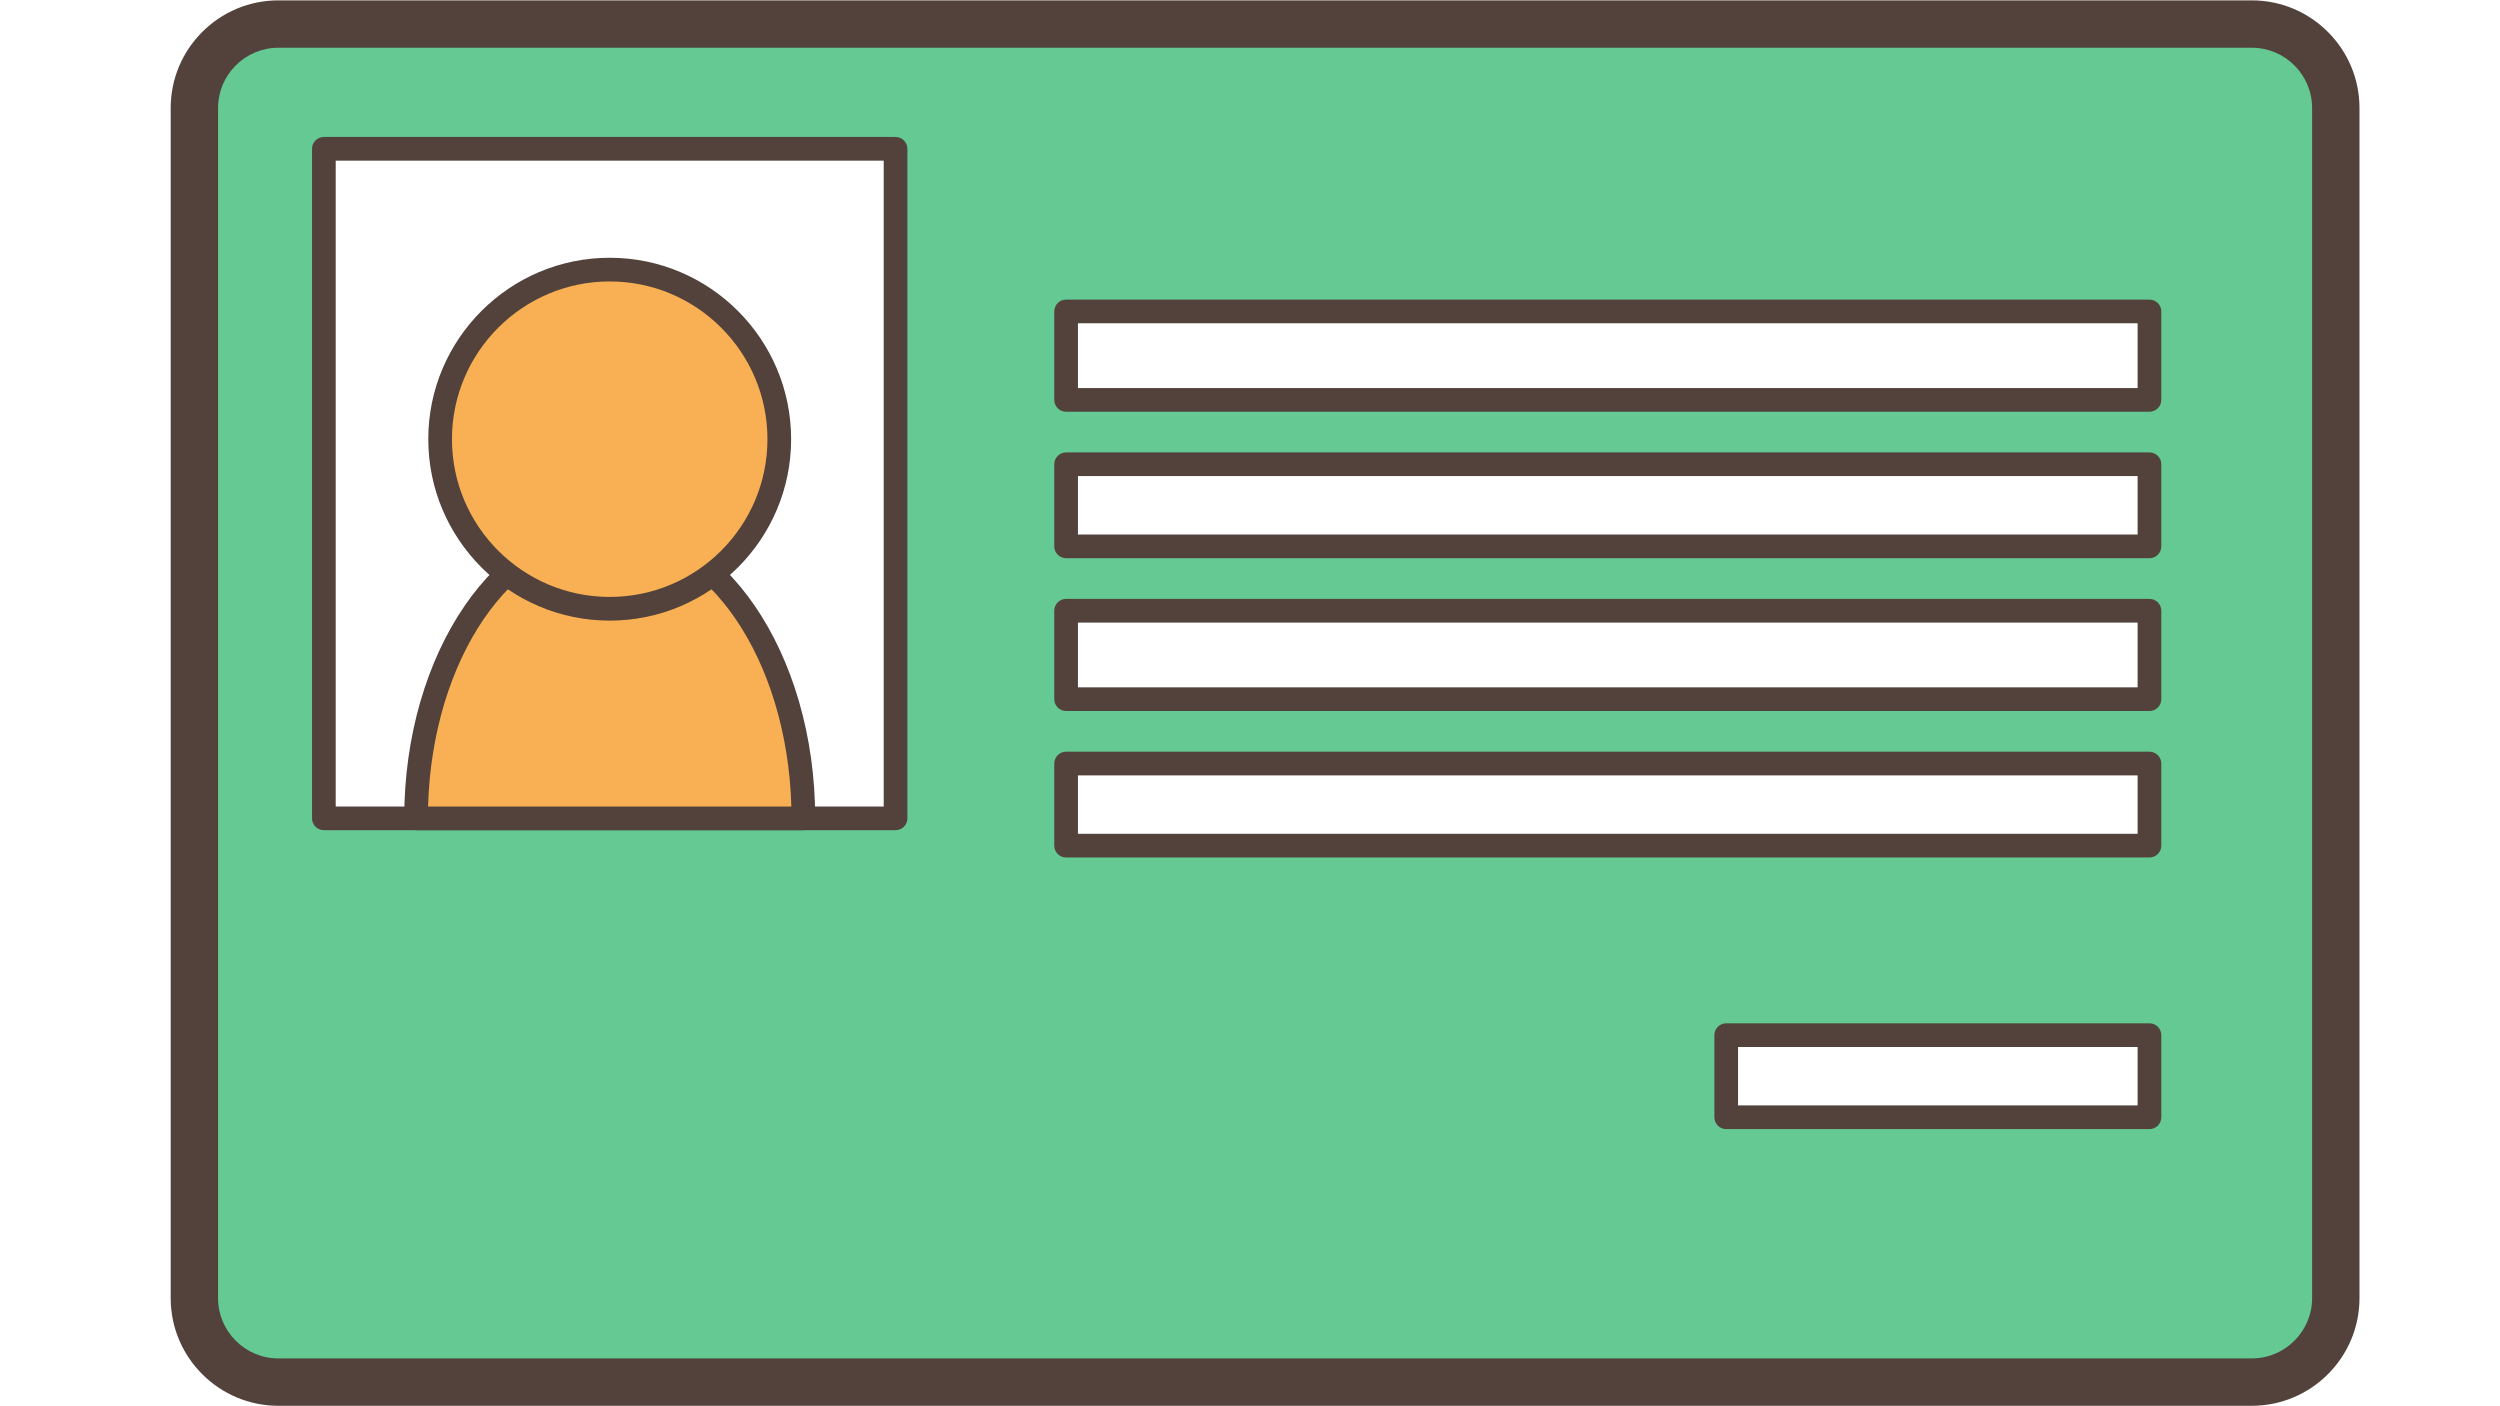 <svg xmlns="http://www.w3.org/2000/svg" xmlns:xlink="http://www.w3.org/1999/xlink" width="1920" zoomAndPan="magnify" viewBox="0 0 1440 810" height="1080" preserveAspectRatio="xMidYMid meet" version="1.0"><defs><clipPath id="id1"><path d="M 98.301 0 L 1359.051 0 L 1359.051 810 L 98.301 810 Z M 98.301 0 " clip-rule="nonzero"/></clipPath></defs><rect x="-144" width="1728" fill="#ffffff" y="-81" height="972" fill-opacity="1"/><rect x="-144" width="1728" fill="#ffffff" y="-81" height="972" fill-opacity="1"/><rect x="-144" width="1728" fill="#ffffff" y="-81" height="972" fill-opacity="1"/><path fill="#64c993" d="M 1297.035 796.094 L 160.344 796.094 C 133.621 796.094 111.961 774.434 111.961 747.711 L 111.961 62.227 C 111.961 35.516 133.621 13.855 160.344 13.855 L 1297.035 13.855 C 1323.758 13.855 1345.422 35.516 1345.422 62.227 L 1345.422 747.711 C 1345.422 774.434 1323.758 796.094 1297.035 796.094 " fill-opacity="1" fill-rule="nonzero"/><g clip-path="url(#id1)"><path fill="#52423b" d="M 160.344 27.5 C 141.188 27.5 125.602 43.07 125.602 62.227 L 125.602 747.711 C 125.602 766.867 141.188 782.449 160.344 782.449 L 1297.035 782.449 C 1316.191 782.449 1331.777 766.867 1331.777 747.711 L 1331.777 62.227 C 1331.777 43.07 1316.191 27.5 1297.035 27.5 Z M 1297.035 809.738 L 160.344 809.738 C 126.137 809.738 98.316 781.918 98.316 747.711 L 98.316 62.227 C 98.316 28.031 126.137 0.211 160.344 0.211 L 1297.035 0.211 C 1331.23 0.211 1359.066 28.031 1359.066 62.227 L 1359.066 747.711 C 1359.066 781.918 1331.23 809.738 1297.035 809.738 " fill-opacity="1" fill-rule="nonzero"/></g><path fill="#ffffff" d="M 515.836 471.383 L 186.547 471.383 L 186.547 85.707 L 515.836 85.707 L 515.836 471.383 " fill-opacity="1" fill-rule="nonzero"/><path fill="#52423b" d="M 193.367 464.551 L 509.012 464.551 L 509.012 92.531 L 193.367 92.531 Z M 515.836 478.191 L 186.547 478.191 C 182.781 478.191 179.723 475.145 179.723 471.371 L 179.723 85.707 C 179.723 81.945 182.781 78.887 186.547 78.887 L 515.836 78.887 C 519.598 78.887 522.656 81.945 522.656 85.707 L 522.656 471.371 C 522.656 475.145 519.598 478.191 515.836 478.191 " fill-opacity="1" fill-rule="nonzero"/><path fill="#f9b054" d="M 351.195 305.191 C 289.594 305.191 239.652 379.594 239.652 471.383 L 462.73 471.383 C 462.73 379.594 412.797 305.191 351.195 305.191 " fill-opacity="1" fill-rule="nonzero"/><path fill="#52423b" d="M 246.57 464.551 L 455.812 464.551 C 453.453 379.828 407.426 312.004 351.184 312.004 C 294.953 312.004 248.926 379.828 246.57 464.551 Z M 462.73 478.191 L 239.652 478.191 C 235.891 478.191 232.828 475.145 232.828 471.371 C 232.828 375.98 285.926 298.359 351.184 298.359 C 416.453 298.359 469.551 375.98 469.551 471.371 C 469.551 475.145 466.492 478.191 462.73 478.191 " fill-opacity="1" fill-rule="nonzero"/><path fill="#f9b054" d="M 448.883 252.973 C 448.883 306.922 405.145 350.656 351.195 350.656 C 297.246 350.656 253.512 306.922 253.512 252.973 C 253.512 199.027 297.246 155.293 351.195 155.293 C 405.145 155.293 448.883 199.027 448.883 252.973 " fill-opacity="1" fill-rule="nonzero"/><path fill="#52423b" d="M 351.195 162.113 C 301.086 162.113 260.332 202.875 260.332 252.973 C 260.332 303.082 301.086 343.832 351.195 343.832 C 401.297 343.832 442.051 303.082 442.051 252.973 C 442.051 202.875 401.297 162.113 351.195 162.113 Z M 351.195 357.477 C 293.57 357.477 246.688 310.598 246.688 252.973 C 246.688 195.348 293.57 148.469 351.195 148.469 C 408.824 148.469 455.691 195.348 455.691 252.973 C 455.691 310.598 408.824 357.477 351.195 357.477 " fill-opacity="1" fill-rule="nonzero"/><path fill="#ffffff" d="M 1238.086 230.332 L 614.074 230.332 L 614.074 179.395 L 1238.086 179.395 L 1238.086 230.332 " fill-opacity="1" fill-rule="nonzero"/><path fill="#52423b" d="M 620.898 223.512 L 1231.266 223.512 L 1231.266 186.215 L 620.898 186.215 Z M 1238.086 237.156 L 614.074 237.156 C 610.312 237.156 607.254 234.098 607.254 230.332 L 607.254 179.395 C 607.254 175.629 610.312 172.57 614.074 172.57 L 1238.086 172.57 C 1241.852 172.57 1244.91 175.629 1244.91 179.395 L 1244.91 230.332 C 1244.91 234.098 1241.852 237.156 1238.086 237.156 " fill-opacity="1" fill-rule="nonzero"/><path fill="#ffffff" d="M 1238.086 314.703 L 614.074 314.703 L 614.074 267.406 L 1238.086 267.406 L 1238.086 314.703 " fill-opacity="1" fill-rule="nonzero"/><path fill="#52423b" d="M 620.898 307.879 L 1231.266 307.879 L 1231.266 274.227 L 620.898 274.227 Z M 1238.086 321.523 L 614.074 321.523 C 610.312 321.523 607.254 318.477 607.254 314.703 L 607.254 267.406 C 607.254 263.645 610.312 260.586 614.074 260.586 L 1238.086 260.586 C 1241.852 260.586 1244.91 263.645 1244.91 267.406 L 1244.91 314.703 C 1244.91 318.477 1241.852 321.523 1238.086 321.523 " fill-opacity="1" fill-rule="nonzero"/><path fill="#ffffff" d="M 1238.086 402.715 L 614.074 402.715 L 614.074 351.785 L 1238.086 351.785 L 1238.086 402.715 " fill-opacity="1" fill-rule="nonzero"/><path fill="#52423b" d="M 620.898 395.895 L 1231.266 395.895 L 1231.266 358.605 L 620.898 358.605 Z M 1238.086 409.535 L 614.074 409.535 C 610.312 409.535 607.254 406.488 607.254 402.715 L 607.254 351.785 C 607.254 348.012 610.312 344.961 614.074 344.961 L 1238.086 344.961 C 1241.852 344.961 1244.91 348.012 1244.91 351.785 L 1244.91 402.715 C 1244.91 406.488 1241.852 409.535 1238.086 409.535 " fill-opacity="1" fill-rule="nonzero"/><path fill="#ffffff" d="M 1238.086 487.094 L 614.074 487.094 L 614.074 439.797 L 1238.086 439.797 L 1238.086 487.094 " fill-opacity="1" fill-rule="nonzero"/><path fill="#52423b" d="M 620.898 480.27 L 1231.266 480.27 L 1231.266 446.621 L 620.898 446.621 Z M 1238.086 493.914 L 614.074 493.914 C 610.312 493.914 607.254 490.867 607.254 487.094 L 607.254 439.797 C 607.254 436.023 610.312 432.977 614.074 432.977 L 1238.086 432.977 C 1241.852 432.977 1244.91 436.023 1244.91 439.797 L 1244.91 487.094 C 1244.91 490.867 1241.852 493.914 1238.086 493.914 " fill-opacity="1" fill-rule="nonzero"/><path fill="#ffffff" d="M 1238.086 643.539 L 994.297 643.539 L 994.297 596.246 L 1238.086 596.246 L 1238.086 643.539 " fill-opacity="1" fill-rule="nonzero"/><path fill="#52423b" d="M 1001.121 636.719 L 1231.266 636.719 L 1231.266 603.066 L 1001.121 603.066 Z M 1238.086 650.359 L 994.297 650.359 C 990.535 650.359 987.477 647.312 987.477 643.539 L 987.477 596.246 C 987.477 592.48 990.535 589.422 994.297 589.422 L 1238.086 589.422 C 1241.852 589.422 1244.91 592.48 1244.91 596.246 L 1244.91 643.539 C 1244.91 647.312 1241.852 650.359 1238.086 650.359 " fill-opacity="1" fill-rule="nonzero"/></svg>